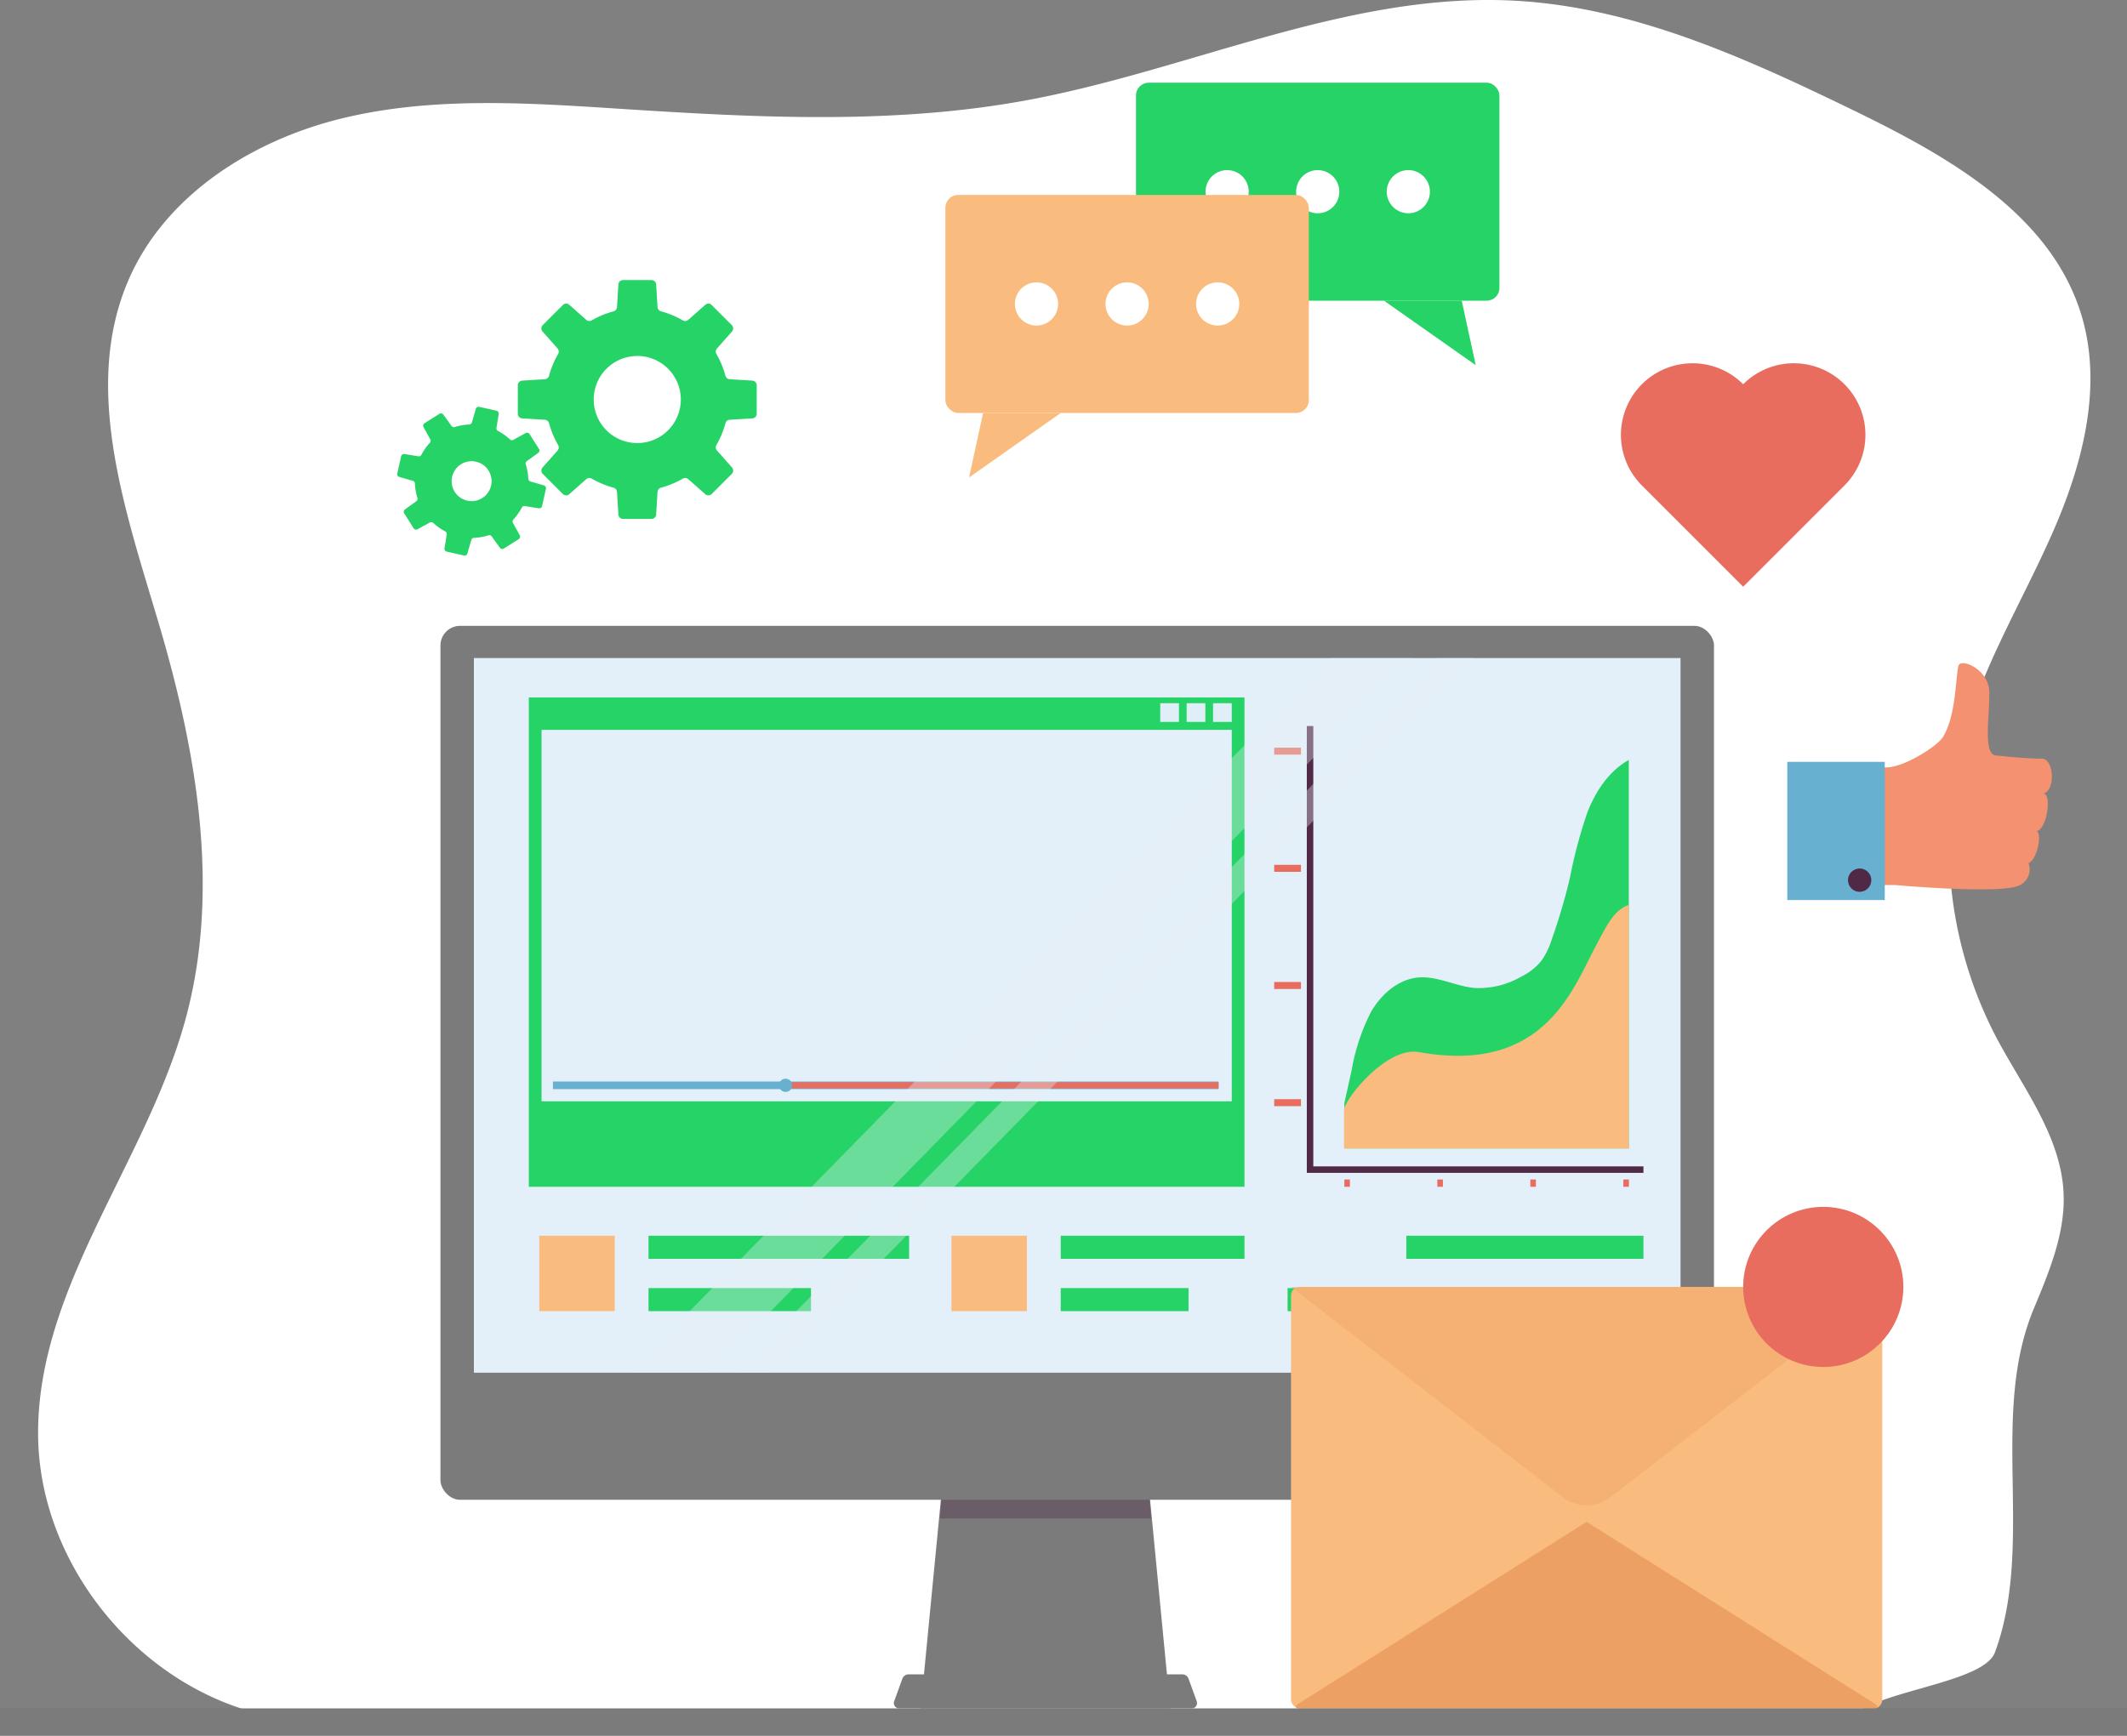 <svg xmlns="http://www.w3.org/2000/svg" width="335" height="273.442" viewBox="0 0 335 273.442">
  <rect x="0" y="0" width="335" height="273.442" fill="#808080" stroke="none"/>
  <g id="Group_36" data-name="Group 36" transform="translate(420.043 -507.047)">
    <path id="Path_39" data-name="Path 39" d="M-376.178,777.664c-20.855-3.557-37.705-23.374-37.863-44.53-.174-23.311,17.026-42.936,23.19-65.418,5.563-20.289,1.853-41.976-4.1-62.152-5.261-17.818-12.214-37.213-4.9-54.293,5.773-13.49,19.57-22.184,33.838-25.615s29.177-2.4,43.821-1.456c21.318,1.377,42.894,2.518,63.9-1.368,25.827-4.779,50.656-17.1,76.883-15.671,18.722,1.022,36.279,9.015,53.147,17.2,14.907,7.233,31.088,16.313,35.983,32.143,3.429,11.088.4,23.166-4.208,33.82s-10.779,20.682-14.037,31.822a65.362,65.362,0,0,0,4.824,48.2c4.205,8,10.245,15.608,10.666,24.637.295,6.343-2.274,12.424-4.71,18.288-7,16.856.2,36.94-6.09,54.075-1.952,5.317-21.552,6.134-23.5,11.45Z" transform="translate(0 0)" fill="#fff"/>
    <g id="Group_28" data-name="Group 28" transform="translate(-350.673 605.642)">
      <path id="Path_40" data-name="Path 40" d="M-186.121,858.74h-39.31l3.664-37.856h31.983Z" transform="translate(301.065 -688.187)" fill="#7b7b7b"/>
      <path id="Path_41" data-name="Path 41" d="M-188.063,828.826h-33.27l.643-7.943h31.983Z" transform="translate(299.987 -688.187)" fill="#502947" opacity="0.36" style="mix-blend-mode: multiply;isolation: isolate"/>
      <path id="Path_42" data-name="Path 42" d="M-184.257,870.336h-46.049a.842.842,0,0,1-.789-1.167l1.283-3.529a1.024,1.024,0,0,1,.946-.668H-185.7a1.026,1.026,0,0,1,.947.668l1.282,3.529A.842.842,0,0,1-184.257,870.336Z" transform="translate(302.57 -699.784)" fill="#7b7b7b"/>
      <rect id="Rectangle_6" data-name="Rectangle 6" width="200.583" height="137.684" rx="3.095" transform="translate(0 0)" fill="#7b7b7b"/>
      <rect id="Rectangle_7" data-name="Rectangle 7" width="112.589" height="190.046" transform="translate(195.314 5.076) rotate(90)" fill="#e4f0f9"/>
      <g id="Group_26" data-name="Group 26" transform="translate(13.917 11.283)">
        <g id="Group_16" data-name="Group 16">
          <rect id="Rectangle_8" data-name="Rectangle 8" width="112.718" height="77.092" fill="#25d366"/>
          <rect id="Rectangle_9" data-name="Rectangle 9" width="108.712" height="58.519" transform="translate(2.003 5.106)" fill="#e4f0f9" style="mix-blend-mode: screen;isolation: isolate"/>
          <g id="Group_15" data-name="Group 15" transform="translate(3.796 60.065)">
            <line id="Line_1" data-name="Line 1" x2="104.842" transform="translate(0 1.04)" fill="none" stroke="#67b0d0" stroke-width="1.199"/>
            <line id="Line_2" data-name="Line 2" x2="68.2" transform="translate(36.642 1.04)" fill="none" stroke="#e86d5e" stroke-width="0.967"/>
            <path id="Path_43" data-name="Path 43" d="M-253.635,738.68a1.039,1.039,0,0,1-1.04,1.039,1.039,1.039,0,0,1-1.04-1.039,1.04,1.04,0,0,1,1.04-1.04A1.04,1.04,0,0,1-253.635,738.68Z" transform="translate(291.317 -737.64)" fill="#67b0d0"/>
          </g>
          <rect id="Rectangle_10" data-name="Rectangle 10" width="2.948" height="2.948" transform="translate(107.767 0.908)" fill="#dfeef7"/>
          <rect id="Rectangle_11" data-name="Rectangle 11" width="2.948" height="2.948" transform="translate(103.608 0.908)" fill="#dfeef7"/>
          <rect id="Rectangle_12" data-name="Rectangle 12" width="2.948" height="2.948" transform="translate(99.448 0.908)" fill="#dfeef7"/>
        </g>
        <g id="Group_19" data-name="Group 19" transform="translate(117.396 4.502)">
          <path id="Path_44" data-name="Path 44" d="M-142.214,662.247v69.885h52.507" transform="translate(147.864 -662.247)" fill="none" stroke="#502947" stroke-width="1.022"/>
          <path id="Path_45" data-name="Path 45" d="M-90.085,730.706v-61.2c-3.05,1.685-5.162,4.821-6.483,8.151a74.423,74.423,0,0,0-2.785,10.4,93.368,93.368,0,0,1-2.865,9.711,12.1,12.1,0,0,1-1.654,3.4,9.558,9.558,0,0,1-3.146,2.466,13.356,13.356,0,0,1-7.287,1.794c-3.022-.247-5.9-1.908-8.918-1.655-3.134.262-5.834,2.6-7.46,5.413a32.26,32.26,0,0,0-3.07,9.274l-1.132,5.1v7.144Z" transform="translate(145.936 -664.157)" fill="#25d366"/>
          <path id="Path_46" data-name="Path 46" d="M-134.96,738.85v-6.135c.275-1.867,6.756-9.949,11.8-9.043,20.175,3.622,24.416-10.507,28.143-17.265,1.285-2.33,2.472-5.129,4.927-5.936V738.85Z" transform="translate(145.956 -672.301)" fill="#fabc7e"/>
          <g id="Group_17" data-name="Group 17" transform="translate(0 3.408)">
            <rect id="Rectangle_13" data-name="Rectangle 13" width="4.219" height="1.102" fill="#e86d5e"/>
            <rect id="Rectangle_14" data-name="Rectangle 14" width="4.219" height="1.102" transform="translate(0 18.46)" fill="#e86d5e"/>
            <rect id="Rectangle_15" data-name="Rectangle 15" width="4.219" height="1.102" transform="translate(0 36.919)" fill="#e86d5e"/>
            <rect id="Rectangle_16" data-name="Rectangle 16" width="4.219" height="1.102" transform="translate(0 55.379)" fill="#e86d5e"/>
          </g>
          <g id="Group_18" data-name="Group 18" transform="translate(11.05 71.44)">
            <rect id="Rectangle_17" data-name="Rectangle 17" width="1.15" height="0.874" transform="translate(44.818 0) rotate(90)" fill="#e86d5e"/>
            <rect id="Rectangle_18" data-name="Rectangle 18" width="1.15" height="0.874" transform="translate(30.17 0) rotate(90)" fill="#e86d5e"/>
            <rect id="Rectangle_19" data-name="Rectangle 19" width="1.15" height="0.874" transform="translate(15.522 0) rotate(90)" fill="#e86d5e"/>
            <rect id="Rectangle_20" data-name="Rectangle 20" width="1.15" height="0.874" transform="translate(0.874 0) rotate(90)" fill="#e86d5e"/>
          </g>
        </g>
        <g id="Group_21" data-name="Group 21" transform="translate(1.645 84.803)">
          <g id="Group_20" data-name="Group 20" transform="translate(17.209)">
            <rect id="Rectangle_21" data-name="Rectangle 21" width="41.045" height="3.637" fill="#25d366"/>
            <rect id="Rectangle_22" data-name="Rectangle 22" width="25.589" height="3.637" transform="translate(0 8.247)" fill="#25d366"/>
          </g>
          <rect id="Rectangle_23" data-name="Rectangle 23" width="11.884" height="11.884" fill="#fabc7e"/>
        </g>
        <g id="Group_23" data-name="Group 23" transform="translate(66.567 84.803)">
          <g id="Group_22" data-name="Group 22" transform="translate(17.209)">
            <rect id="Rectangle_24" data-name="Rectangle 24" width="28.942" height="3.637" fill="#25d366"/>
            <rect id="Rectangle_25" data-name="Rectangle 25" width="20.128" height="3.637" transform="translate(0 8.247)" fill="#25d366"/>
          </g>
          <rect id="Rectangle_26" data-name="Rectangle 26" width="11.884" height="11.884" fill="#fabc7e"/>
        </g>
        <g id="Group_25" data-name="Group 25" transform="translate(119.506 84.803)">
          <g id="Group_24" data-name="Group 24">
            <rect id="Rectangle_27" data-name="Rectangle 27" width="37.347" height="3.637" transform="translate(18.701)" fill="#25d366"/>
            <rect id="Rectangle_28" data-name="Rectangle 28" width="56.047" height="3.637" transform="translate(0 8.247)" fill="#25d366"/>
          </g>
        </g>
      </g>
      <g id="Group_27" data-name="Group 27" transform="translate(29.734 5.076)">
        <path id="Path_47" data-name="Path 47" d="M-164.539,647.717h-12.786L-287.712,760.307h12.786Z" transform="translate(287.712 -647.717)" fill="#e4f0f9" opacity="0.36" style="mix-blend-mode: screen;isolation: isolate"/>
        <path id="Path_48" data-name="Path 48" d="M-148.844,647.717h-5.687L-264.918,760.307h5.687Z" transform="translate(281.717 -647.717)" fill="#e4f0f9" opacity="0.36" style="mix-blend-mode: screen;isolation: isolate"/>
      </g>
    </g>
    <g id="Group_31" data-name="Group 31" transform="translate(-271.147 520.076)">
      <g id="Group_29" data-name="Group 29" transform="translate(30.023 0)">
        <rect id="Rectangle_29" data-name="Rectangle 29" width="57.24" height="34.342" rx="2" fill="#25d366"/>
        <path id="Path_49" data-name="Path 49" d="M-157.751,546.81a3.4,3.4,0,0,1-3.4,3.4,3.4,3.4,0,0,1-3.4-3.4,3.4,3.4,0,0,1,3.4-3.4A3.4,3.4,0,0,1-157.751,546.81Z" transform="translate(175.503 -529.64)" fill="#fff"/>
        <path id="Path_50" data-name="Path 50" d="M-138.39,546.81a3.4,3.4,0,0,1-3.4,3.4,3.4,3.4,0,0,1-3.4-3.4,3.4,3.4,0,0,1,3.4-3.4A3.4,3.4,0,0,1-138.39,546.81Z" transform="translate(170.411 -529.64)" fill="#fff"/>
        <path id="Path_51" data-name="Path 51" d="M-119.029,546.81a3.4,3.4,0,0,1-3.4,3.4,3.4,3.4,0,0,1-3.4-3.4,3.4,3.4,0,0,1,3.4-3.4A3.4,3.4,0,0,1-119.029,546.81Z" transform="translate(165.318 -529.64)" fill="#fff"/>
        <path id="Path_52" data-name="Path 52" d="M-114.172,571.323l2.211,10.164-14.451-10.164Z" transform="translate(165.471 -536.982)" fill="#25d366"/>
      </g>
      <g id="Group_30" data-name="Group 30" transform="translate(0 17.687)">
        <rect id="Rectangle_30" data-name="Rectangle 30" width="57.24" height="34.342" rx="2" transform="translate(57.24 34.342) rotate(180)" fill="#fabc7e"/>
        <path id="Path_53" data-name="Path 53" d="M-166.568,570.81a3.4,3.4,0,0,0,3.4,3.4,3.4,3.4,0,0,0,3.4-3.4,3.4,3.4,0,0,0-3.4-3.4A3.4,3.4,0,0,0-166.568,570.81Z" transform="translate(206.056 -553.64)" fill="#fff"/>
        <path id="Path_54" data-name="Path 54" d="M-185.929,570.81a3.4,3.4,0,0,0,3.4,3.4,3.4,3.4,0,0,0,3.4-3.4,3.4,3.4,0,0,0-3.4-3.4A3.4,3.4,0,0,0-185.929,570.81Z" transform="translate(211.148 -553.64)" fill="#fff"/>
        <path id="Path_55" data-name="Path 55" d="M-205.289,570.81a3.4,3.4,0,0,0,3.4,3.4,3.4,3.4,0,0,0,3.4-3.4,3.4,3.4,0,0,0-3.4-3.4A3.4,3.4,0,0,0-205.289,570.81Z" transform="translate(216.24 -553.64)" fill="#fff"/>
        <path id="Path_56" data-name="Path 56" d="M-212.877,595.323l-2.211,10.164,14.451-10.164Z" transform="translate(218.818 -560.981)" fill="#fabc7e"/>
      </g>
    </g>
    <g id="Group_33" data-name="Group 33" transform="translate(-216.707 697.18)">
      <g id="Group_32" data-name="Group 32" transform="translate(0 12.613)">
        <rect id="Rectangle_31" data-name="Rectangle 31" width="93.118" height="66.402" rx="1.356" fill="#fabc7e"/>
        <path id="Path_57" data-name="Path 57" d="M-53.8,861.2l-45.519-28.733a.244.244,0,0,0-.265,0L-145.1,861.2a.313.313,0,0,0,.133.573h91.038A.313.313,0,0,0-53.8,861.2Z" transform="translate(146.006 -795.375)" fill="#eda063"/>
        <path id="Path_58" data-name="Path 58" d="M-146.28,782.15l42.687,33.044a6.211,6.211,0,0,0,7.743,0l42.687-33.044Z" transform="translate(146.28 -782.15)" fill="#eda063" opacity="0.36" style="mix-blend-mode: screen;isolation: isolate"/>
      </g>
      <circle id="Ellipse_6" data-name="Ellipse 6" cx="12.613" cy="12.613" r="12.613" transform="translate(71.212)" fill="#e86d5e"/>
    </g>
    <g id="Group_34" data-name="Group 34" transform="translate(-357.478 551.172)">
      <path id="Path_59" data-name="Path 59" d="M-278.821,589.478a14.27,14.27,0,0,1-1.422,3.425.736.736,0,0,0,.08.86l2.372,2.68a.736.736,0,0,1-.03,1.01l-3.168,3.167a.737.737,0,0,1-1.01.031l-2.68-2.372a.737.737,0,0,0-.861-.079,14.282,14.282,0,0,1-3.424,1.422.738.738,0,0,0-.553.664l-.217,3.569a.736.736,0,0,1-.735.692h-4.479a.737.737,0,0,1-.736-.692l-.217-3.569a.737.737,0,0,0-.553-.664,14.3,14.3,0,0,1-3.424-1.422.737.737,0,0,0-.861.079l-2.68,2.372a.737.737,0,0,1-1.01-.031l-3.168-3.167a.737.737,0,0,1-.03-1.01l2.372-2.68a.737.737,0,0,0,.079-.86,14.3,14.3,0,0,1-1.422-3.425.737.737,0,0,0-.663-.553l-3.57-.217a.737.737,0,0,1-.692-.735v-4.479a.737.737,0,0,1,.692-.736l3.57-.218a.735.735,0,0,0,.663-.552,14.29,14.29,0,0,1,1.422-3.425.737.737,0,0,0-.079-.86l-2.372-2.68a.737.737,0,0,1,.03-1.01l3.168-3.167a.737.737,0,0,1,1.01-.031l2.68,2.372a.737.737,0,0,0,.861.079,14.253,14.253,0,0,1,3.424-1.422.737.737,0,0,0,.553-.664l.217-3.569a.737.737,0,0,1,.736-.692h4.479a.736.736,0,0,1,.735.692l.217,3.569a.738.738,0,0,0,.553.664,14.252,14.252,0,0,1,3.424,1.422.737.737,0,0,0,.861-.079l2.68-2.372a.737.737,0,0,1,1.01.031l3.168,3.167a.737.737,0,0,1,.03,1.01l-2.372,2.68a.736.736,0,0,0-.08.86,14.261,14.261,0,0,1,1.422,3.425.736.736,0,0,0,.664.552l3.569.218a.737.737,0,0,1,.692.736v4.479a.737.737,0,0,1-.692.735l-3.569.217A.738.738,0,0,0-278.821,589.478Zm-13.888-10.6a6.859,6.859,0,0,0-6.859,6.859,6.859,6.859,0,0,0,6.859,6.86,6.86,6.86,0,0,0,6.86-6.86A6.86,6.86,0,0,0-292.709,578.874Z" transform="translate(330.513 -566.92)" fill="#25d366"/>
      <path id="Path_60" data-name="Path 60" d="M-317.672,609.885A8.871,8.871,0,0,1-319,611.766a.457.457,0,0,0-.069.532l1.072,1.947a.457.457,0,0,1-.156.607l-2.35,1.487a.459.459,0,0,1-.616-.119l-1.3-1.8a.458.458,0,0,0-.511-.165,8.876,8.876,0,0,1-2.268.4.458.458,0,0,0-.425.326l-.618,2.133a.458.458,0,0,1-.54.319l-2.714-.61a.458.458,0,0,1-.352-.52l.355-2.193a.458.458,0,0,0-.244-.478,8.844,8.844,0,0,1-1.881-1.328.458.458,0,0,0-.532-.069L-334.1,613.3a.458.458,0,0,1-.607-.156l-1.487-2.351a.457.457,0,0,1,.119-.615l1.8-1.3a.456.456,0,0,0,.165-.51,8.886,8.886,0,0,1-.394-2.268.459.459,0,0,0-.327-.425l-2.133-.618a.458.458,0,0,1-.319-.54l.611-2.714a.457.457,0,0,1,.52-.351l2.192.354a.458.458,0,0,0,.478-.244,8.877,8.877,0,0,1,1.328-1.882.457.457,0,0,0,.069-.531l-1.072-1.947A.456.456,0,0,1-333,596.6l2.35-1.487a.457.457,0,0,1,.615.119l1.3,1.8a.457.457,0,0,0,.51.165,8.858,8.858,0,0,1,2.268-.4.457.457,0,0,0,.425-.326l.618-2.133a.457.457,0,0,1,.54-.319l2.714.61a.457.457,0,0,1,.351.52l-.354,2.192a.458.458,0,0,0,.245.478,8.886,8.886,0,0,1,1.881,1.328.458.458,0,0,0,.532.07l1.946-1.072a.459.459,0,0,1,.608.156l1.487,2.35a.458.458,0,0,1-.119.616l-1.8,1.3a.458.458,0,0,0-.165.511,8.85,8.85,0,0,1,.4,2.268.457.457,0,0,0,.326.425l2.133.618a.457.457,0,0,1,.319.539l-.61,2.714A.458.458,0,0,1-315,610l-2.192-.354A.457.457,0,0,0-317.672,609.885Zm-7.214-7.23a3.145,3.145,0,0,0-3.759,2.378,3.146,3.146,0,0,0,2.378,3.759,3.145,3.145,0,0,0,3.759-2.378A3.145,3.145,0,0,0-324.886,602.655Z" transform="translate(337.29 -574.045)" fill="#25d366"/>
    </g>
    <path id="Path_61" data-name="Path 61" d="M-56.526,588.006a11.279,11.279,0,0,0-15.95,0,11.279,11.279,0,0,0,0,15.951l7.976,7.975,7.975,7.976,7.976-7.976,7.976-7.975a11.28,11.28,0,0,0,0-15.951h0A11.28,11.28,0,0,0-56.526,588.006Z" transform="translate(-88.97 -20.425)" fill="#e86d5e"/>
    <g id="Group_35" data-name="Group 35" transform="translate(-138.547 611.527)">
      <path id="Path_62" data-name="Path 62" d="M-29.918,665.456s6.261-.1,8.223-.227c2.884-.185,7.838-3.377,8.69-4.771,2.034-3.33,1.946-8.769,2.433-11.195.27-1.349,4.816.445,4.874,4.087.063,3.906-1.019,9.755,1.009,9.99,2.184.254,5.491.521,7.306.521s2.191,4.913.21,5.505c1.356,0,.566,5.658-1.077,5.9.907.3.119,4.507-1.269,5.048a2.788,2.788,0,0,1-1.324,3.451c-2.586,1.54-19.7,0-19.7,0h-9.377Z" transform="translate(37.514 -648.815)" fill="#f49171"/>
      <rect id="Rectangle_32" data-name="Rectangle 32" width="15.352" height="21.769" transform="translate(0 15.545)" fill="#67b0d0"/>
      <path id="Path_63" data-name="Path 63" d="M-23.581,694.543a1.832,1.832,0,0,1-1.832,1.833,1.832,1.832,0,0,1-1.832-1.833,1.832,1.832,0,0,1,1.832-1.832A1.832,1.832,0,0,1-23.581,694.543Z" transform="translate(36.811 -660.36)" fill="#502947"/>
    </g>
    <rect id="Rectangle_33" data-name="Rectangle 33" width="335" height="4.294" transform="translate(-420.043 776.195)" fill="#7b7b7b"/>
  </g>
</svg>
